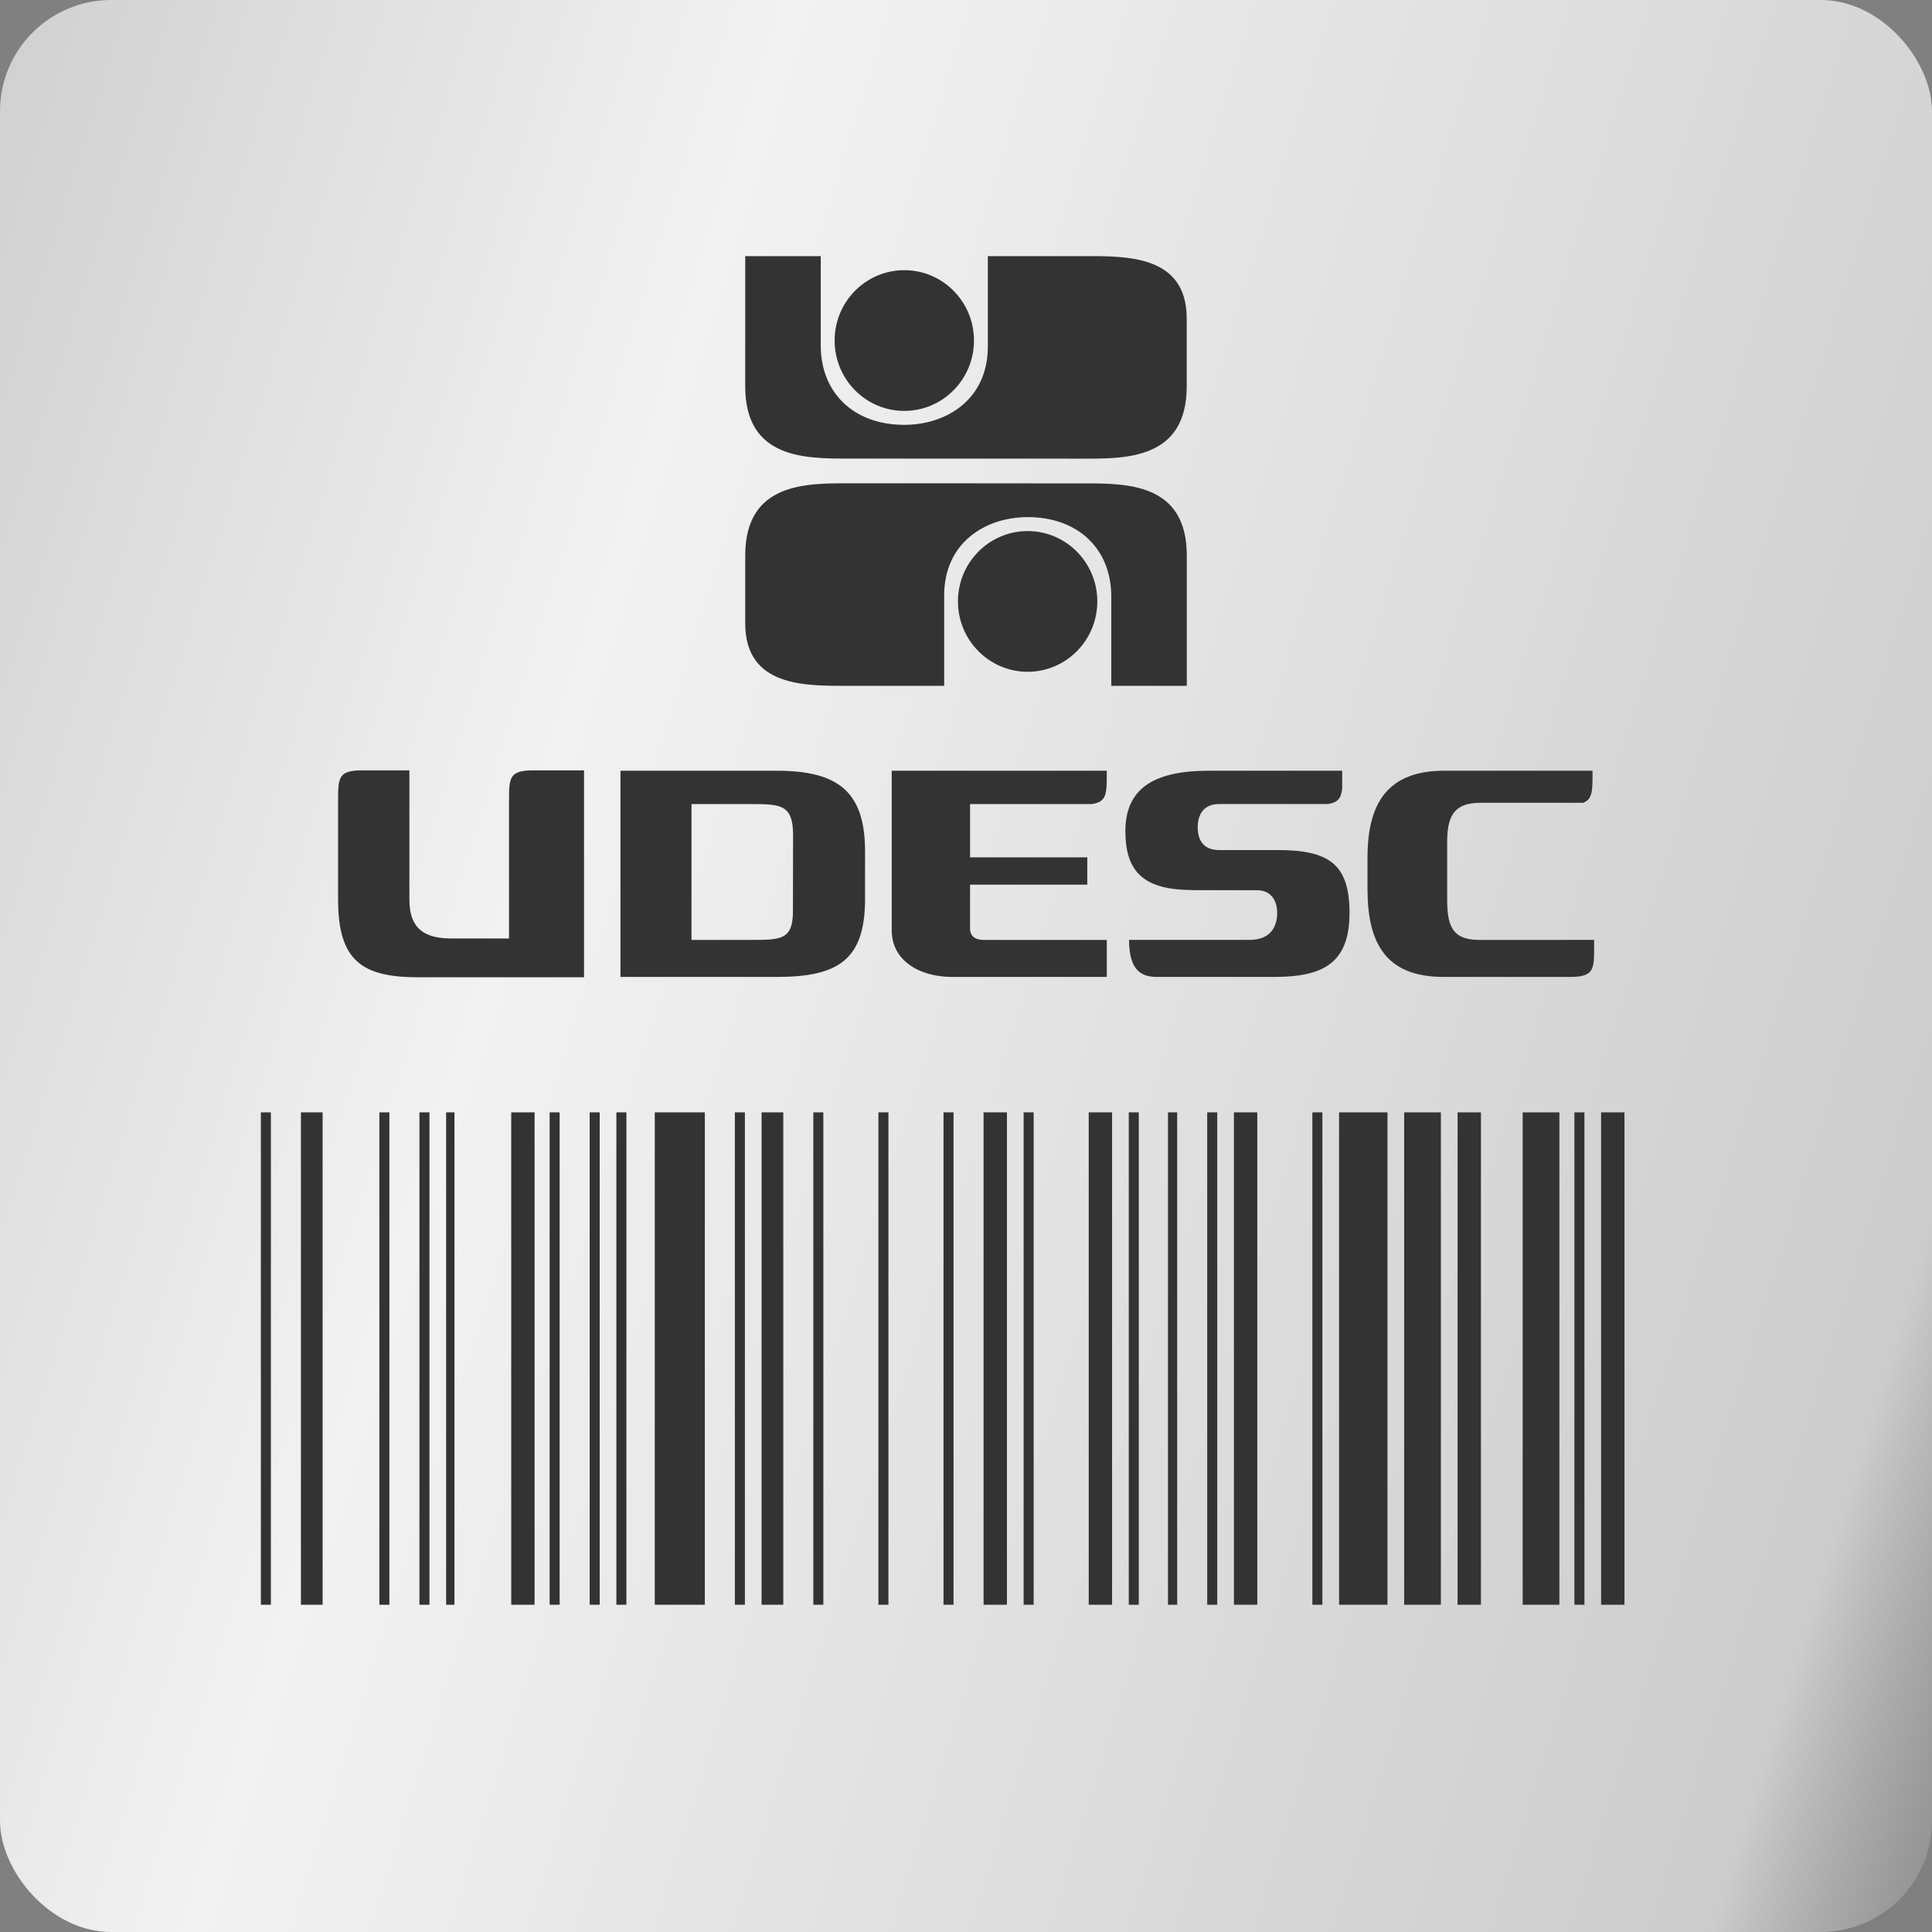 <?xml version="1.0" encoding="UTF-8" standalone="no"?>
<!-- Created with Inkscape (http://www.inkscape.org/) -->

<svg
   xmlns:dc="http://purl.org/dc/elements/1.1/"
   xmlns:cc="http://creativecommons.org/ns#"
   xmlns:rdf="http://www.w3.org/1999/02/22-rdf-syntax-ns#"
   xmlns:svg="http://www.w3.org/2000/svg"
   xmlns="http://www.w3.org/2000/svg"
   xmlns:xlink="http://www.w3.org/1999/xlink"
   xmlns:sodipodi="http://sodipodi.sourceforge.net/DTD/sodipodi-0.dtd"
   xmlns:inkscape="http://www.inkscape.org/namespaces/inkscape"
   width="350"
   height="350"
   viewBox="0 0 92.604 92.604"
   version="1.1"
   id="svg8"
   inkscape:version="0.92.4 (5da689c313, 2019-01-14)"
   sodipodi:docname="icone.svg">
  <rect x="0" y="0" width="92.604" height="92.604" fill="#808080" stroke="none"/>
  <defs
     id="defs2">
    <linearGradient
       inkscape:collect="always"
       id="linearGradient24">
      <stop
         style="stop-color:#cccccc;stop-opacity:1"
         offset="0"
         id="stop20" />
      <stop
         id="stop28"
         offset="0.275"
         style="stop-color:#f2f2f2;stop-opacity:1" />
      <stop
         style="stop-color:#cccccc;stop-opacity:1"
         offset="0.748"
         id="stop30" />
      <stop
         style="stop-color:#000000;stop-opacity:0;"
         offset="1"
         id="stop22" />
    </linearGradient>
    <linearGradient
       inkscape:collect="always"
       xlink:href="#linearGradient24"
       id="linearGradient26"
       x1="2.079"
       y1="279.566"
       x2="34.324"
       y2="303.101"
       gradientUnits="userSpaceOnUse"
       gradientTransform="matrix(3.116,0,0,7.281,0.063,-1864.301)" />
    <clipPath
       id="clipPath102"
       clipPathUnits="userSpaceOnUse">
      <path
         inkscape:connector-curvature="0"
         id="path100"
         d="M 0,1984.74 H 2445.828 V 0 H 0 Z" />
    </clipPath>
  </defs>
  <sodipodi:namedview
     id="base"
     pagecolor="#ffffff"
     bordercolor="#666666"
     borderopacity="1.0"
     inkscape:pageopacity="0.0"
     inkscape:pageshadow="2"
     inkscape:zoom="1.4"
     inkscape:cx="127.15416"
     inkscape:cy="132.03066"
     inkscape:document-units="mm"
     inkscape:current-layer="layer1"
     showgrid="false"
     inkscape:window-width="1920"
     inkscape:window-height="1017"
     inkscape:window-x="-8"
     inkscape:window-y="-8"
     inkscape:window-maximized="1"
     units="px" />
  <g
     inkscape:label="Camada 1"
     inkscape:groupmode="layer"
     id="layer1"
     transform="translate(0,-204.396)">
    <g
       id="g306"
       transform="translate(-0.501,-2.6221517e-5)">
      <rect
         ry="5.331"
         y="204.396"
         x="0.501"
         height="92.604"
         width="92.604"
         id="rect18"
         style="fill:url(#linearGradient26);fill-opacity:1;stroke:none;stroke-width:1.337" />
      <g
         transform="translate(-1.5103843e-7,5.481)"
         id="g261">
        <g
           id="g284"
           transform="matrix(4.315,0,0,4.357,36.221,-1101.574)"
           style="fill:#333333">
          <path
             inkscape:connector-curvature="0"
             id="path242"
             style="fill:#333333;fill-opacity:1;fill-rule:nonzero;stroke:none;stroke-width:0.005"
             d="m 3.911,305.099 c 0,-0.427 -0.346,-0.774 -0.774,-0.774 -0.427,0 -0.774,0.346 -0.774,0.774 0,0.427 0.347,0.774 0.774,0.774 0.427,0 0.774,-0.346 0.774,-0.774" />
          <path
             inkscape:connector-curvature="0"
             id="path246"
             style="fill:#333333;fill-opacity:1;fill-rule:nonzero;stroke:none;stroke-width:0.005"
             d="m 3.051,303.8 c 0,0 -0.846,-4.3e-4 -1.898,-4.3e-4 -0.471,0 -1.153,-0.011 -1.153,0.794 v 0.747 c 0,0.708 0.682,0.687 1.153,0.687 H 1.375 2.21 v -0.995 c 0,-0.582 0.46,-0.861 0.928,-0.861 0.567,0 0.928,0.358 0.928,0.871 v 0.985 h 0.839 v -1.434 c 0,-0.794 -0.663,-0.793 -1.139,-0.793 -0.007,0 -0.451,1.3e-4 -0.458,1.3e-4 z" />
          <path
             inkscape:connector-curvature="0"
             id="path250"
             style="fill:#333333;fill-opacity:1;fill-rule:nonzero;stroke:none;stroke-width:0.005"
             d="m 1.853,303.528 c 0,0 0.846,4.3e-4 1.898,4.3e-4 0.471,0 1.153,0.011 1.153,-0.794 v -0.747 c 0,-0.708 -0.682,-0.687 -1.153,-0.687 H 3.53 2.695 v 0.995 c 0,0.582 -0.46,0.861 -0.928,0.861 -0.567,0 -0.928,-0.358 -0.928,-0.871 v -0.985 H 0 v 1.434 c 0,0.794 0.663,0.793 1.139,0.793 0.007,0 0.451,-1.4e-4 0.458,-1.4e-4 z" />
          <path
             inkscape:connector-curvature="0"
             id="path254"
             style="fill:#333333;fill-opacity:1;fill-rule:nonzero;stroke:none;stroke-width:0.005"
             d="m 0.993,302.229 c 0,0.427 0.346,0.774 0.774,0.774 0.427,0 0.774,-0.347 0.774,-0.774 0,-0.427 -0.346,-0.774 -0.774,-0.774 -0.427,0 -0.774,0.346 -0.774,0.774" />
        </g>
        <g
           id="g337"
           transform="matrix(0.488,0,0,0.492,39.578,77.58)"
           style="fill:#333333">
          <path
             d="m 7.509,337.248 c 0,2.936 2.701,4.542 5.919,4.542 h 15.206 v -3.606 h -12.075 c -0.542,0 -1.354,-0.147 -1.354,-1.113 v -4.27 h 11.514 v -2.66 h -11.514 v -5.191 h 11.941 c 1.411,-0.186 1.488,-0.931 1.488,-2.732 v -0.517 H 7.509 Z"
             style="fill:#333333;fill-opacity:1;fill-rule:nonzero;stroke:none;stroke-width:0.058"
             id="path222"
             inkscape:connector-curvature="0" />
          <path
             d="m -2.193,335.399 c 0,2.791 -1.24,2.785 -4.089,2.785 h -5.875 v -13.234 h 5.875 c 2.939,0 4.102,0.071 4.102,3.036 0,0.262 -0.013,7.036 -0.013,7.413 m -1.567,-13.697 H -19.133 v 20.088 h 15.373 c 5.951,0 8.537,-1.645 8.649,-7.249 0.003,-0.109 0.003,-5.185 8.3e-4,-5.271 -0.088,-5.53 -2.675,-7.567 -8.65,-7.567"
             style="fill:#333333;fill-opacity:1;fill-rule:nonzero;stroke:none;stroke-width:0.058"
             id="path226"
             inkscape:connector-curvature="0" />
          <path
             d="m -30.081,324.448 v 13.597 h -5.626 c -2.536,0 -4.158,-0.828 -4.158,-3.789 v -12.59 h -4.625 c -2.281,0 -2.378,0.659 -2.38,2.782 v 9.808 c 0,6.01 2.396,7.569 7.92,7.569 0.028,0 16.237,-8.3e-4 16.237,-8.3e-4 v -20.157 h -4.986 c -2.281,0 -2.378,0.659 -2.381,2.782"
             style="fill:#333333;fill-opacity:1;fill-rule:nonzero;stroke:none;stroke-width:0.058"
             id="path230"
             inkscape:connector-curvature="0" />
          <path
             d="m 65.211,338.184 c -2.772,0 -3.124,-1.539 -3.146,-3.901 v -5.541 c 0,-2.39 0.484,-3.918 3.274,-3.918 h 10.076 c 0.968,-0.347 0.928,-1.251 0.928,-3.123 h -14.558 c -5.664,0 -7.544,3.272 -7.544,8.481 v 3.173 c 0.03,5.19 1.834,8.434 7.467,8.434 h 2.385 10.03 c 2.109,0 2.351,-0.564 2.377,-2.327 v -1.279 z"
             style="fill:#333333;fill-opacity:1;fill-rule:nonzero;stroke:none;stroke-width:0.058"
             id="path234"
             inkscape:connector-curvature="0" />
          <path
             d="m 45.449,329.432 h -5.785 c -1.471,0 -2.1,-0.897 -2.1,-2.213 0,-1.313 0.63,-2.272 2.1,-2.272 h 10.66 c 1.026,-0.14 1.337,-0.585 1.43,-1.527 v -1.718 h -13.103 c -4.997,0 -8.191,1.467 -8.191,5.879 0,4.163 1.993,5.747 6.682,5.747 v 0.01 c 0.16,0 4.838,0.003 6.229,0.003 1.388,0 1.998,0.995 1.998,2.209 0,1.314 -0.625,2.633 -2.716,2.633 h -11.832 c 0,3.173 1.386,3.606 2.765,3.606 h 11.554 c 4.997,0 7.333,-1.548 7.333,-6.239 0,-4.691 -1.958,-6.119 -7.024,-6.119"
             style="fill:#333333;fill-opacity:1;fill-rule:nonzero;stroke:none;stroke-width:0.058"
             id="path238"
             inkscape:connector-curvature="0" />
        </g>
      </g>
      <g
         style="fill:#333333;stroke:none"
         transform="matrix(0.008,0,0,-0.004,-18.435,285.554)"
         id="g511">
        <path
           style="fill:#333333"
           inkscape:connector-curvature="0"
           d="M 3930,4010 V 1060 h 30 30 v 2950 2950 h -30 -30 z"
           id="path453" />
        <path
           style="fill:#333333"
           inkscape:connector-curvature="0"
           d="M 4170,4010 V 1060 h 65 65 v 2950 2950 h -65 -65 z"
           id="path455" />
        <path
           style="fill:#333333"
           inkscape:connector-curvature="0"
           d="M 4640,4010 V 1060 h 30 30 v 2950 2950 h -30 -30 z"
           id="path457" />
        <path
           style="fill:#333333"
           inkscape:connector-curvature="0"
           d="M 4880,4010 V 1060 h 30 30 v 2950 2950 h -30 -30 z"
           id="path459" />
        <path
           style="fill:#333333"
           inkscape:connector-curvature="0"
           d="M 5040,4010 V 1060 h 25 25 v 2950 2950 h -25 -25 z"
           id="path461" />
        <path
           style="fill:#333333"
           inkscape:connector-curvature="0"
           d="M 5430,4010 V 1060 h 70 70 v 2950 2950 h -70 -70 z"
           id="path463" />
        <path
           style="fill:#333333"
           inkscape:connector-curvature="0"
           d="M 5660,4010 V 1060 h 30 30 v 2950 2950 h -30 -30 z"
           id="path465" />
        <path
           style="fill:#333333"
           inkscape:connector-curvature="0"
           d="M 5900,4010 V 1060 h 30 30 v 2950 2950 h -30 -30 z"
           id="path467" />
        <path
           style="fill:#333333"
           inkscape:connector-curvature="0"
           d="M 6060,4010 V 1060 h 30 30 v 2950 2950 h -30 -30 z"
           id="path469" />
        <path
           style="fill:#333333"
           inkscape:connector-curvature="0"
           d="M 6290,4010 V 1060 h 150 150 v 2950 2950 h -150 -150 z"
           id="path471" />
        <path
           style="fill:#333333"
           inkscape:connector-curvature="0"
           d="M 6770,4010 V 1060 h 30 30 v 2950 2950 h -30 -30 z"
           id="path473" />
        <path
           style="fill:#333333"
           inkscape:connector-curvature="0"
           d="M 6930,4010 V 1060 h 65 65 v 2950 2950 h -65 -65 z"
           id="path475" />
        <path
           style="fill:#333333"
           inkscape:connector-curvature="0"
           d="M 7240,4010 V 1060 h 30 30 v 2950 2950 h -30 -30 z"
           id="path477" />
        <path
           style="fill:#333333"
           inkscape:connector-curvature="0"
           d="M 7630,4010 V 1060 h 30 30 v 2950 2950 h -30 -30 z"
           id="path479" />
        <path
           style="fill:#333333"
           inkscape:connector-curvature="0"
           d="M 8020,4010 V 1060 h 30 30 v 2950 2950 h -30 -30 z"
           id="path481" />
        <path
           style="fill:#333333"
           inkscape:connector-curvature="0"
           d="M 8260,4010 V 1060 h 70 70 v 2950 2950 h -70 -70 z"
           id="path483" />
        <path
           style="fill:#333333"
           inkscape:connector-curvature="0"
           d="M 8500,4010 V 1060 h 30 30 v 2950 2950 h -30 -30 z"
           id="path485" />
        <path
           style="fill:#333333"
           inkscape:connector-curvature="0"
           d="M 8890,4010 V 1060 h 70 70 v 2950 2950 h -70 -70 z"
           id="path487" />
        <path
           style="fill:#333333"
           inkscape:connector-curvature="0"
           d="M 9130,4010 V 1060 h 30 30 v 2950 2950 h -30 -30 z"
           id="path489" />
        <path
           style="fill:#333333"
           inkscape:connector-curvature="0"
           d="M 9365,4010 V 1060 h 28 27 v 2950 2950 h -27 -28 z"
           id="path491" />
        <path
           style="fill:#333333"
           inkscape:connector-curvature="0"
           d="M 9600,4010 V 1060 h 30 30 v 2950 2950 h -30 -30 z"
           id="path493" />
        <path
           style="fill:#333333"
           inkscape:connector-curvature="0"
           d="M 9760,4010 V 1060 h 70 70 v 2950 2950 h -70 -70 z"
           id="path495" />
        <path
           style="fill:#333333"
           inkscape:connector-curvature="0"
           d="M 10230,4010 V 1060 h 30 30 v 2950 2950 h -30 -30 z"
           id="path497" />
        <path
           style="fill:#333333"
           inkscape:connector-curvature="0"
           d="M 10390,4010 V 1060 h 145 145 v 2950 2950 h -145 -145 z"
           id="path499" />
        <path
           style="fill:#333333"
           inkscape:connector-curvature="0"
           d="M 10780,4010 V 1060 h 110 110 v 2950 2950 h -110 -110 z"
           id="path501" />
        <path
           style="fill:#333333"
           inkscape:connector-curvature="0"
           d="M 11100,4010 V 1060 h 70 70 v 2950 2950 h -70 -70 z"
           id="path503" />
        <path
           style="fill:#333333"
           inkscape:connector-curvature="0"
           d="M 11490,4010 V 1060 h 110 110 v 2950 2950 h -110 -110 z"
           id="path505" />
        <path
           style="fill:#333333"
           inkscape:connector-curvature="0"
           d="M 11800,4010 V 1060 h 30 30 v 2950 2950 h -30 -30 z"
           id="path507" />
        <path
           style="fill:#333333"
           inkscape:connector-curvature="0"
           d="M 11960,4010 V 1060 h 70 70 v 2950 2950 h -70 -70 z"
           id="path509" />
      </g>
    </g>
  </g>
</svg>
